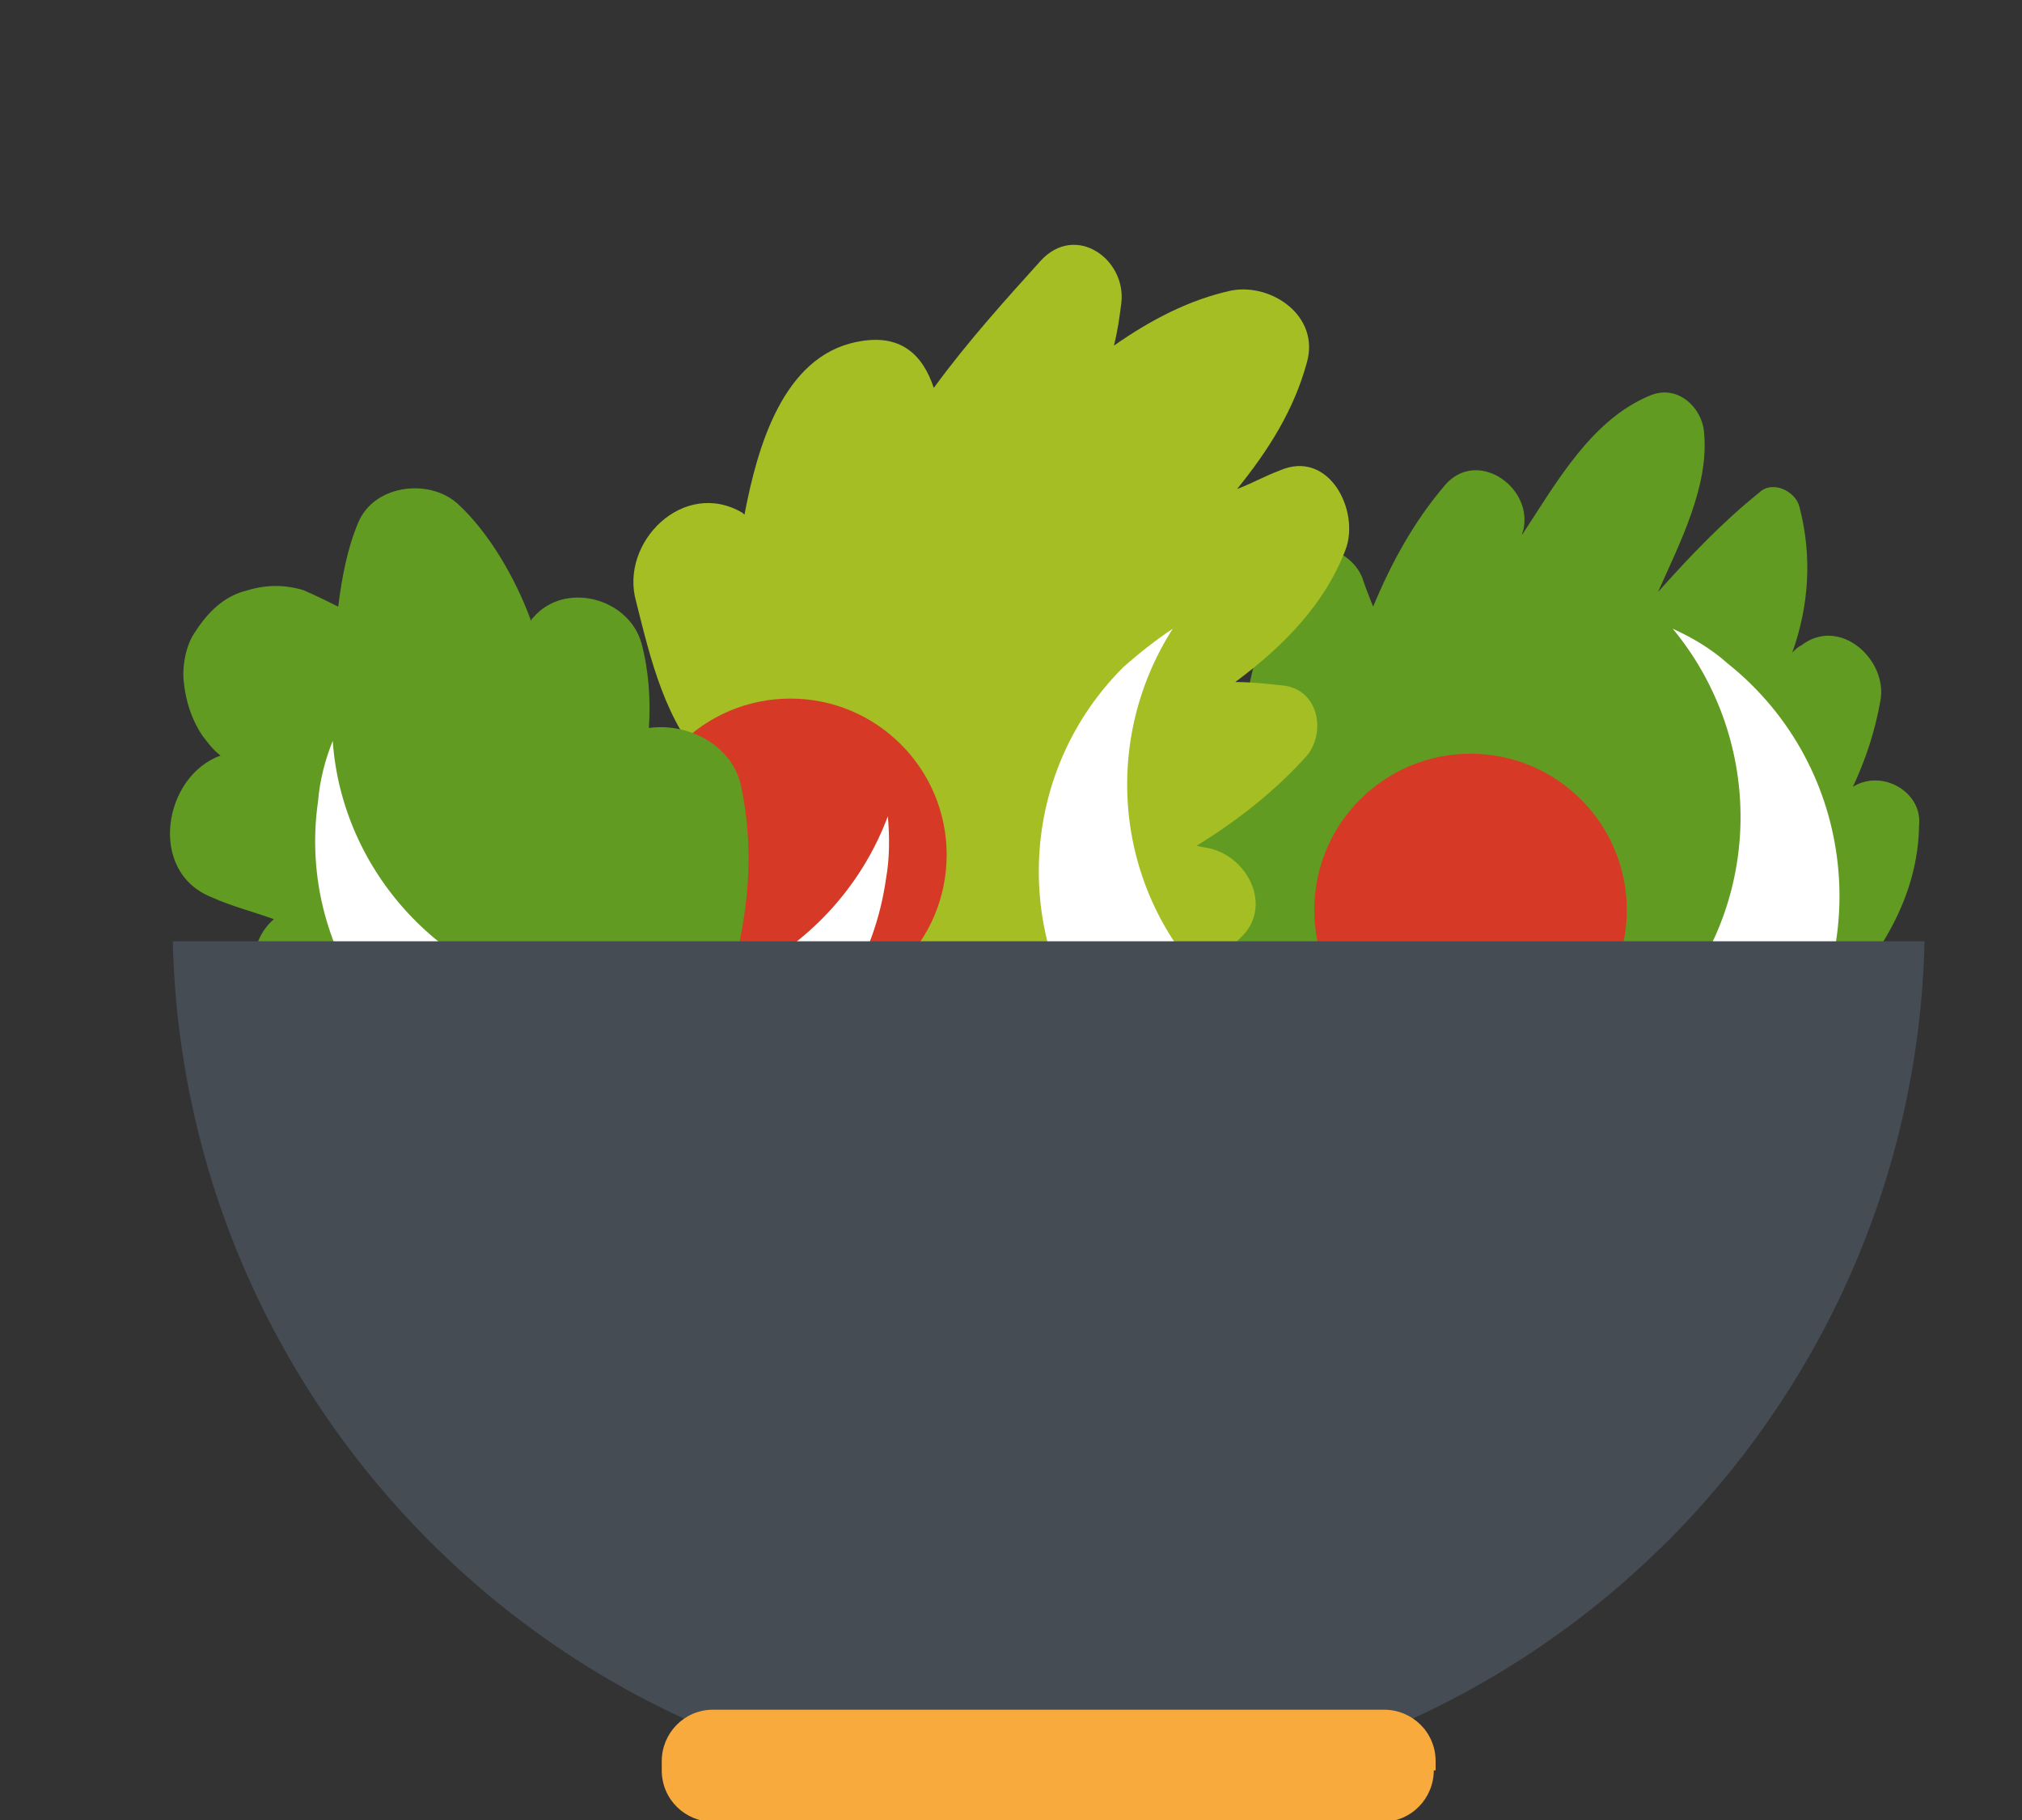 <?xml version="1.0" encoding="utf-8"?>
<!-- Generator: Adobe Illustrator 18.1.1, SVG Export Plug-In . SVG Version: 6.00 Build 0)  -->
<svg version="1.1" id="Objects" xmlns="http://www.w3.org/2000/svg" xmlns:xlink="http://www.w3.org/1999/xlink" x="0px" y="0px"
	 viewBox="0 0 110 99" enable-background="new 0 0 110 99" xml:space="preserve">
<rect x="0" y="0" width="110" height="99" fill="#333333" stroke="none"/>
<g>
	<g>
		<path fill="#629B21" d="M100.8,42.8c0.7-1.5,1.2-3,1.5-4.7c0.4-2.2-2.2-4.6-4.3-3c-0.2,0.1-0.3,0.2-0.5,0.4
			c0.9-2.5,1.1-5.2,0.4-7.9c-0.2-0.9-1.5-1.5-2.2-0.8c-2,1.6-3.8,3.5-5.5,5.4c1.2-2.7,2.8-5.8,2.5-8.7c-0.1-1.3-1.4-2.6-2.9-2
			c-3.2,1.3-5.1,4.7-7,7.6c0-0.1,0.1-0.3,0.1-0.4c0.4-2.3-2.6-4.3-4.3-2.3c-1.7,2-2.9,4.2-3.9,6.6c-0.2-0.5-0.4-1-0.6-1.6
			c-0.7-1.7-3.4-2.4-4.2-0.4c-1.3,3.1-2.2,6.7-2.6,10.4c-0.1-0.2-0.2-0.4-0.3-0.5c-0.9-1.3-2.6-1.4-3.8-0.4
			c-3.1,2.8-1.7,8.5-0.4,11.8c1.2,2.8,2.8,5.8,5.1,8.1c-0.4,0.3-0.9,0.7-1.3,1c-2.2,1.9-0.8,6,2,6.4c2.9,0.5,5.8,0.2,8.7-0.6
			c0.2,0.2,0.5,0.3,0.7,0.4c2.3,1.1,5.3-0.1,5.9-2.7c0-0.1,0-0.1,0-0.2c2.2-1,4.4-2.2,6.4-3.2c6-3.2,14-9,14.1-16.6
			C104.6,43.1,102.4,41.8,100.8,42.8z"/>
		<path fill="#A4BE24" d="M73.2,29.9c0.8-2.1-0.9-5.5-3.6-4.3c-0.8,0.3-1.5,0.7-2.3,1c1.7-2.1,3.1-4.3,3.8-6.9
			c0.7-2.5-1.9-4.3-4.1-3.9c-2.3,0.5-4.4,1.6-6.4,3c0.2-0.8,0.3-1.5,0.4-2.3c0.3-2.4-2.5-4.4-4.4-2.3c-1.8,2-3.9,4.3-5.8,6.9
			c-0.6-1.8-1.8-3-4.2-2.5c-4,0.8-5.4,5.7-6.1,9.4c0,0-0.1-0.1-0.1-0.1c-3.2-1.9-6.7,1.6-5.8,4.8c0.8,3.2,1.6,6.6,3.9,9
			c-0.1,0-0.1,0-0.2,0c-3.9-0.1-5.5,4.3-4,7.4c5.3,10.4,25.9,9.1,33.2,1.9c1.7-1.6,0.5-4.2-1.5-4.8c-0.3-0.1-0.6-0.1-0.9-0.2
			c2.3-1.4,4.4-3.1,6-4.9c1-1.2,0.7-3.5-1.2-3.8c-0.9-0.1-1.8-0.2-2.7-0.2C69.9,35.1,72.1,32.8,73.2,29.9z"/>
		<circle fill="#D63A26" cx="43" cy="46.5" r="8.5"/>
		<circle fill="#D63A26" cx="80" cy="49.5" r="8.5"/>
		<path fill="#629B21" d="M40.3,42.7c-0.5-2.2-2.9-3.4-5-3.1c0.1-1.5,0-3.1-0.4-4.6c-0.7-2.5-4.2-3.4-5.9-1.4
			c-0.1,0.1-0.1,0.1-0.1,0.2c-0.9-2.5-2.4-4.9-3.9-6.3c-1.5-1.5-4.6-1.2-5.5,0.9c-0.6,1.4-0.9,3-1.1,4.6c-0.6-0.3-1.2-0.6-1.9-0.9
			c-1-0.3-2-0.3-3,0c-1.3,0.3-2.2,1.2-2.9,2.3c-0.5,0.7-0.7,1.9-0.6,2.7c0.1,1,0.4,2,1,2.9c0.3,0.4,0.6,0.8,1,1.1
			c-3.1,1.1-4,6.3-0.5,7.7c1.1,0.5,2.3,0.8,3.4,1.2c-1.5,1.3-1.3,3.4,0,4.9c1.6,1.8,4.3,2.2,6.5,2.8c2.2,0.6,4,1,6,0.5
			c-1.2,2.7-2,5.6-0.2,7.9c1.5,1.9,3.5,2.5,5.7,1.4c3.3-1.7,4.6-8.2,6-11.5C40.4,51.6,41.3,47.3,40.3,42.7z"/>
		<path fill="#FFFFFF" d="M91.1,54.5c-4.9,6.1-13.2,7.7-19.9,4.4c0.7,0.9,1.5,1.7,2.5,2.5c7,5.6,17.2,4.5,22.8-2.5
			c5.6-7,4.5-17.2-2.5-22.8c-0.9-0.8-1.9-1.4-3-1.9C95.8,40,96,48.5,91.1,54.5z"/>
		<path fill="#FFFFFF" d="M65.9,53.7c-5.3-5.3-6-13.4-2.1-19.5c-0.9,0.6-1.8,1.3-2.7,2.1c-6.1,6.1-6.1,16-0.1,22.1
			c6.1,6.1,16,6.1,22.1,0.1c0.8-0.8,1.5-1.7,2.1-2.6C79.3,59.7,71.2,59,65.9,53.7z"/>
		<path fill="#FFFFFF" d="M31.5,54.5c-7.4-1-12.9-7.1-13.4-14.2c-0.4,1-0.7,2.1-0.8,3.3C16.1,52,22,59.9,30.6,61.1
			c8.6,1.2,16.4-4.8,17.6-13.3c0.2-1.1,0.2-2.3,0.1-3.4C45.8,51.1,38.9,55.5,31.5,54.5z"/>
	</g>
	<g>
		<path fill="#454C53" d="M9.4,51.2C10,77,31.1,97.8,57,97.8c26,0,47.1-20.8,47.7-46.6H9.4z"/>
		<path fill="#F9AA3C" d="M78,96.3c0,1.5-1.2,2.8-2.8,2.8H38.8c-1.5,0-2.8-1.2-2.8-2.8v-0.5c0-1.5,1.2-2.8,2.8-2.8h36.5
			c1.5,0,2.8,1.2,2.8,2.8V96.3z"/>
	</g>
</g>
</svg>
